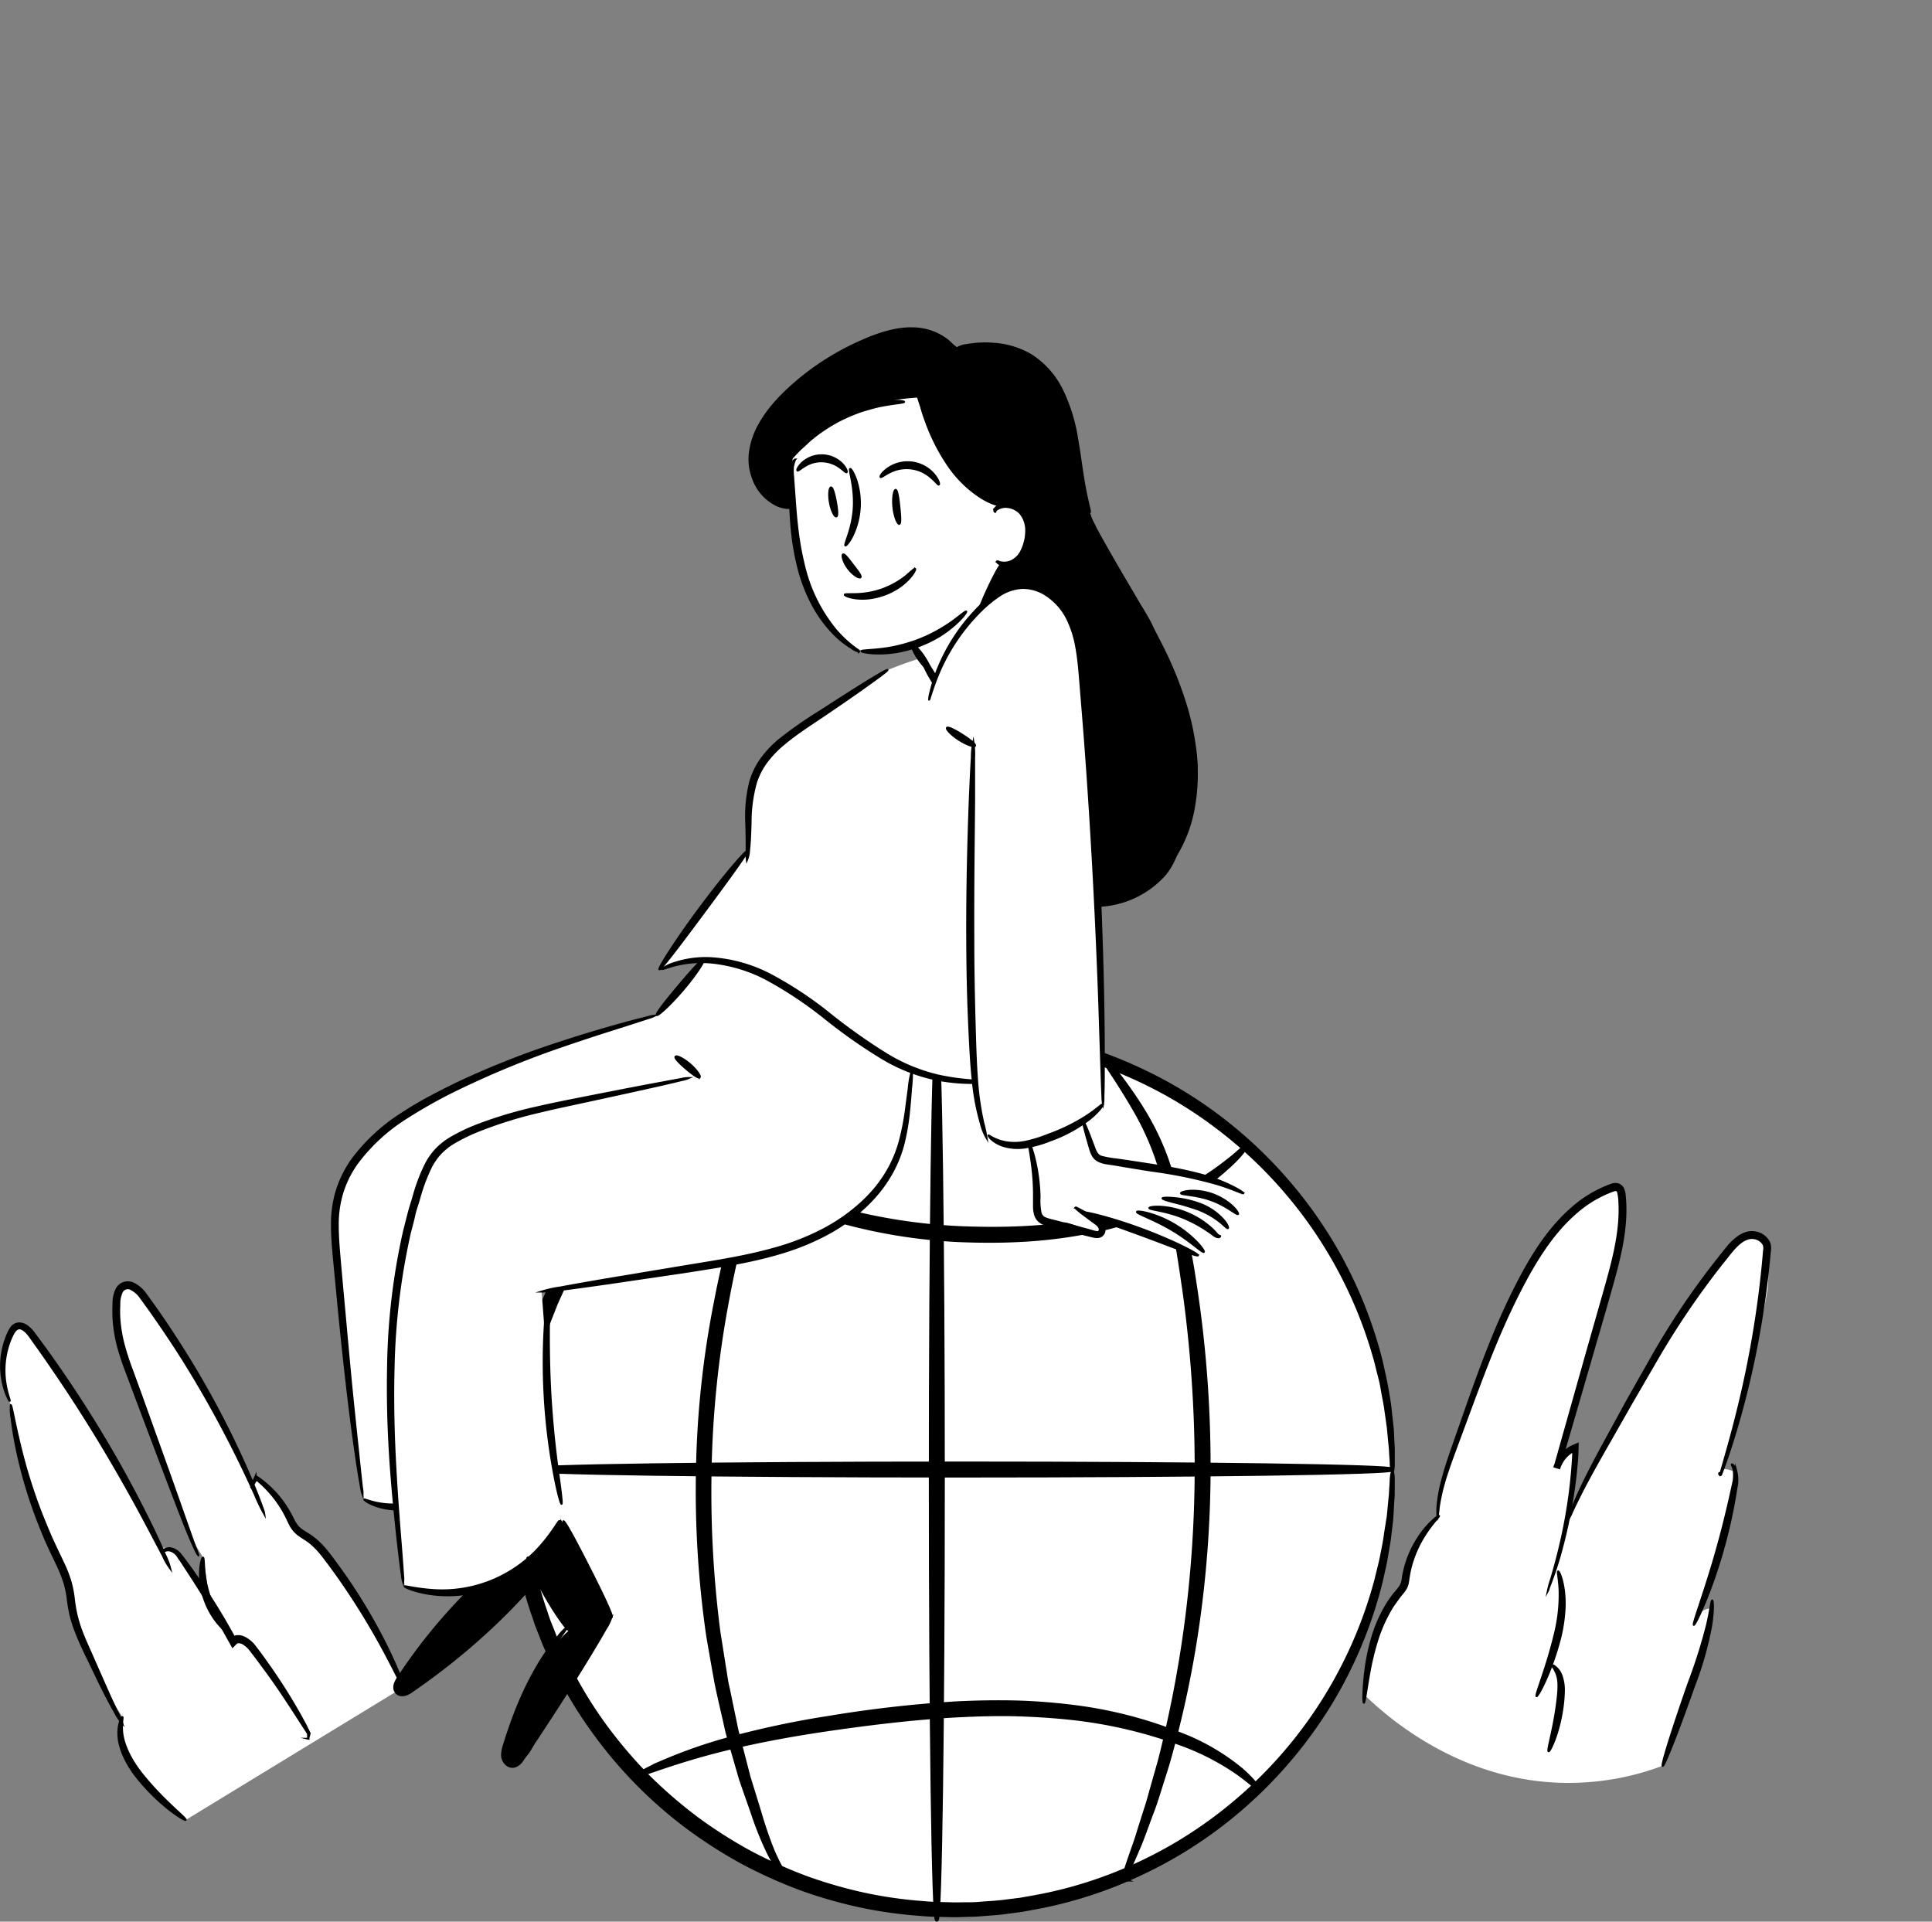 <svg xmlns="http://www.w3.org/2000/svg" viewBox="0 0 514.77 512">
	<rect x="0" y="0" width="514.77" height="512" fill="#808080" stroke="none"/>
	<defs>
		<style>
			.cls-1{fill:#fff}.cls-2,.cls-3{stroke:#000;stroke-miterlimit:10}.cls-2{stroke-width:.5px}
		</style>
	</defs>
	<g id="Layer_plants">
		<path class="cls-1" d="M49.49 484.91A61 61 0 0 1 37.88 474c-4.71-5.76-5.48-8.92-5.7-11a15.44 15.44 0 0 1 .43-5.53 122.43 122.43 0 0 1-9-16.64 71.16 71.16 0 0 1-4-10.63c-1.54-5.53-1.05-6.85-2.72-11.73-1.35-3.94-2.19-4.62-4.51-9.82a107.46 107.46 0 0 1-4.5-12.12 131.35 131.35 0 0 1-5-22.18 29.13 29.13 0 0 1-2.16-10.18c-.08-3.22-.15-6.72 2.19-9 .36-.37 1.8-1.79 3.41-1.54s2.6 2.18 3.6 4c1.73 3.15 4.42 5.69 6.2 8.82 2.13 3.75 1.32 1.72 6.67 10.17.94 1.5 4.18 6.64 8.47 14.09 3.24 5.61 7.28 12.88 11.74 21.61a7.57 7.57 0 0 1 4 1.31c.62.44 1 .9 2.47 3.15s3 4.68 4.49 7c.58.94.88 1.4 1.07 1.35.69-.18-.09-5.51-.89-10.15a65.36 65.36 0 0 1-4.14-7.43 95.22 95.22 0 0 1-4-10.71c-1-2.84-2.19-6.08-4.64-12.55-1.21-3.2-5-13.23-8.75-24a31.16 31.16 0 0 1-1.52-8.29c-.11-2.08-.46-8.36 1.81-9.27 1.85-.73 4.74 2.36 7 4.93A117 117 0 0 1 57 374.91c4.62 9.88 8.13 17.5 9.94 21.43l1.31-2.61a35.61 35.61 0 0 1 10.64 13.59 33.74 33.74 0 0 1 4.8 3.68 35.73 35.73 0 0 1 6.1 7.35c6.27 9.56 9.41 14.36 12.21 19.65 1.5 2.87 3.45 6.77 5.52 11.52ZM363.58 451.61a68.15 68.15 0 0 1 .9-7.19 61.48 61.48 0 0 1 2.67-10.29 53 53 0 0 1 7.38-13.62 27.62 27.62 0 0 1 1-4.19 29.41 29.41 0 0 1 7.52-12 52 52 0 0 1 1.54-9.57c.47-1.82 1.14-3.8 2.48-7.67.92-2.66 1.51-4.26 3.44-9.57 3.07-8.44 2.94-8.1 3.4-9.35 1.2-3.2 2.5-6.66 4.16-10.67 1.51-3.67 3.3-8 6-13.35a83.15 83.15 0 0 1 8.1-13.62 53.18 53.18 0 0 1 7.19-8c2.7-2.36 8.94-7.85 11.67-6.17 1.43.88 1.37 3.39 1.26 7.68a46.2 46.2 0 0 1-1.3 9.59c-1.1 5-2.13 8.5-3.6 13.62-1 3.56-2 7.13-3 10.68-1.83 6.29-4.62 16-9.09 31.67 2.87-3.68 4.06-4.21 4.6-4 .91.43.34 3.27-.88 10.39-.75 4.42-1.33 8-1.7 10.37 3.6-8 7-14.91 10-20.65 4.75-9.1 8.68-15.77 11.42-20.42 7.93-13.43 6.49-9.59 10.91-17.53 3.14-5.63 5.7-10.86 11.59-15.4 1.61-1.25 5.41-4.13 7.6-2.87.42.24 1.25.9 1.87 5.08a33.65 33.65 0 0 1 .28 8.7 120.84 120.84 0 0 1-3.88 16.73c-2.1 7.67-1.45 7-4 16.9a346.89 346.89 0 0 1-4.13 14.53c2.29 0 3.13.76 3.48 1.28.75 1.12.11 2.53-.76 5.86-.7 2.72.33-.56-1.2 5.63-1.3 5.23-2.13 8.6-3.63 13.39-1.15 3.7-2.57 7.84-4.32 12.3 1.28-.86 2.77-1.63 3.49-1.1 1 .74 0 3.69-1.76 9-1.18 3.55-2.13 7.18-3.48 10.67-1.8 4.64-4.35 11.6-7.76 22a71.17 71.17 0 0 1-24.44 4.58c-29.25.31-49.47-18.03-55.02-23.42Z"/>
		<path class="cls-2" d="M32.6 457.48c.28.08-.4 1.93.08 4.86s2.27 6.72 5.15 10.31c5.81 7.27 12 11.86 11.65 12.25-.13.17-1.82-.76-4.29-2.67a53.73 53.73 0 0 1-8.64-8.57c-3-3.74-4.86-7.94-5-11.19a10.22 10.22 0 0 1 .41-3.76c.28-.85.55-1.26.64-1.23Z"/>
		<path class="cls-2" d="M2.89 374.39c.27 0 1 5 3 12.87 1 3.94 2.39 8.6 4.24 13.65.93 2.52 2 5.14 3.14 7.82s2.51 5.38 3.84 8.25a33.79 33.79 0 0 1 1.69 4.42 28.81 28.81 0 0 1 .88 4.52 37.37 37.37 0 0 0 .69 4.19 33.78 33.78 0 0 0 1.14 3.89c.9 2.5 2 4.83 2.95 7s1.87 4.25 2.7 6.12c1.64 3.74 3 6.73 4 8.79a17.1 17.1 0 0 1 1.43 3.26 13.09 13.09 0 0 1-2-3c-1.17-2-2.71-4.92-4.49-8.61-.89-1.85-1.85-3.87-2.89-6s-2.15-4.5-3.13-7.07a34.84 34.84 0 0 1-1.27-4 41.87 41.87 0 0 1-.76-4.34 25.62 25.62 0 0 0-.85-4.27 32.43 32.43 0 0 0-1.61-4.21c-1.3-2.79-2.69-5.55-3.83-8.28s-2.18-5.39-3.08-8a121.6 121.6 0 0 1-3.95-13.88c-.89-4-1.38-7.3-1.65-9.58a13.33 13.33 0 0 1-.19-3.54ZM45.36 417.92a17.56 17.56 0 0 1-1.94-3.36c-1.16-2.21-2.84-5.4-4.92-9.33-4.19-7.85-10.22-18.58-17.54-30-3.66-5.72-7.3-11.07-10.69-15.87l-2.49-3.49c-.76-1-1.8-2-2.68-1.93s-1.45 1.06-1.95 2.15A19.21 19.21 0 0 0 2 359.27a21.9 21.9 0 0 0-.35 10.23c.48 2.41 1.08 3.67.94 3.73s-.23-.27-.54-.86a16.1 16.1 0 0 1-1-2.72A21.13 21.13 0 0 1 .86 359 19.85 19.85 0 0 1 2 355.57a9.48 9.48 0 0 1 .93-1.77 2.78 2.78 0 0 1 2.11-1.21 3.58 3.58 0 0 1 2.28.82A8.49 8.49 0 0 1 8.91 355l2.58 3.48c3.47 4.78 7.17 10.12 10.84 15.87a317.75 317.75 0 0 1 17.2 30.35c2 4 3.47 7.29 4.46 9.58a17.86 17.86 0 0 1 1.37 3.64Z"/>
		<path class="cls-2" d="M82.14 463.27s-.07-.13-.07-.37v-1l-.19-.28-.25-.38-.59-.91-1.44-2.23c-1.1-1.7-2.44-3.78-4-6.12s-3.39-5-5.41-7.7c-1-1.38-2.07-2.8-3.18-4.24a10.79 10.79 0 0 0-.82-1 7.1 7.1 0 0 0-.94-.8 2.7 2.7 0 0 0-2-.66 2.24 2.24 0 0 0-.25.17 2 2 0 0 0-.31.27l-.71.73c-1.27-2.26-2.5-4.47-3.7-6.6a292.05 292.05 0 0 0-3.12-5.3c-2-3.35-3.93-6.32-5.55-8.8-.81-1.23-1.54-2.39-2.19-3.3a3.73 3.73 0 0 0-2.13-1.63 2.21 2.21 0 0 0-1.64.28c-.34.21-.45.43-.51.39s0-.28.3-.64a2.39 2.39 0 0 1 1.93-.65 4.3 4.3 0 0 1 2.75 1.68c.78.95 1.54 2 2.43 3.22 1.75 2.41 3.76 5.33 5.87 8.67 1.06 1.66 2.14 3.43 3.24 5.28l1.63 2.85.82 1.46.23.42v.09s0 .07.06 0 .05-.07.37-.18a3.21 3.21 0 0 1 1.89.13 5.74 5.74 0 0 1 1.43.77 8.17 8.17 0 0 1 1.17 1 10.28 10.28 0 0 1 .94 1.14q1.67 2.19 3.15 4.31c2 2.81 3.75 5.48 5.25 7.89s2.75 4.57 3.73 6.36c.49.89.92 1.69 1.28 2.39l.9 1.83a9.27 9.27 0 0 1-.28 1.09c0 .26-.05.38-.09.37Z"/>
		<path class="cls-2" d="M54.09 415c.24 0 .21 1.31.37 3.31a29 29 0 0 0 1.63 7.59 29.27 29.27 0 0 0 3.67 6.84c1.18 1.63 2 2.58 1.87 2.76s-1.28-.5-2.75-2a18.93 18.93 0 0 1-2.29-2.93 21 21 0 0 1-3.13-8.57 18.61 18.61 0 0 1-.15-3.71c.13-2.09.58-3.29.78-3.29ZM70.43 403.44a46.49 46.49 0 0 1-2.54-5.29c-1.56-3.43-3.85-8.39-6.93-14.37s-6.94-13-11.64-20.57a279.89 279.89 0 0 0-7.69-11.65c-1.37-2-2.83-4-4.28-6a7 7 0 0 0-2.54-2.14 1.76 1.76 0 0 0-2.32.76 7.14 7.14 0 0 0-.68 3.32 35.29 35.29 0 0 0 0 3.71 37.44 37.44 0 0 0 1.19 7.16 70.35 70.35 0 0 0 2.19 6.72l2.35 6.44 8 22.29c2.25 6.36 4.07 11.51 5.32 15.06s2.08 5.48 2 5.53a5.3 5.3 0 0 1-.77-1.32c-.44-.9-1.05-2.23-1.79-4-1.46-3.5-3.4-8.6-5.81-14.9s-5.23-13.83-8.38-22.17l-2.4-6.42a71.4 71.4 0 0 1-2.28-6.85 39 39 0 0 1-1.2-7.46 38.17 38.17 0 0 1 0-3.86 8.49 8.49 0 0 1 .9-4.1A3.49 3.49 0 0 1 33 341.8a3.6 3.6 0 0 1 2.43.12 8.55 8.55 0 0 1 3.21 2.65c1.53 2.08 2.94 4.06 4.33 6.08 2.76 4 5.31 8 7.64 11.77 4.66 7.64 8.45 14.76 11.4 20.84s5.1 11.12 6.48 14.64c.71 1.75 1.21 3.13 1.54 4.07a5.71 5.71 0 0 1 .4 1.47Z"/>
		<path class="cls-2" d="M107.77 450.15c-.23.1-1.94-3.59-5-9.37a192.53 192.53 0 0 0-13.43-21.71c-1.47-2-2.88-4-4.39-5.75a18.52 18.52 0 0 0-2.4-2.32c-.83-.67-1.79-1.19-2.72-1.86a7.7 7.7 0 0 1-2.35-2.54c-.55-1-.91-1.88-1.34-2.71a30 30 0 0 0-5.66-7.72c-.45-.45-.89-.86-1.3-1.22l-.45-.4a3.61 3.61 0 0 0-.39-.33l-.92 1.49c-.27.4-.43.61-.48.58s0-.28.18-.73l.34-.84.65-1.45a15.17 15.17 0 0 1 1.56 1.07c.45.34.93.73 1.43 1.16a28 28 0 0 1 6.23 7.76c.49.87.89 1.8 1.39 2.61a6.18 6.18 0 0 0 2 2c.84.58 1.86 1.12 2.81 1.86a20.58 20.58 0 0 1 2.64 2.48c1.62 1.82 3 3.82 4.51 5.86a147.57 147.57 0 0 1 13.14 22.14c1.42 3 2.45 5.43 3.12 7.15a9.62 9.62 0 0 1 .83 2.79ZM383.42 403.88c.2.2-2.17 2.24-4.6 6.48a29.51 29.51 0 0 0-3.09 7.89c-.17.78-.32 1.59-.44 2.41a13.5 13.5 0 0 1-.23 1.37 5.1 5.1 0 0 1-.62 1.44c-.57.87-1.19 1.49-1.71 2.22s-1.07 1.46-1.59 2.22a39.38 39.38 0 0 0-4.29 9.49 70.38 70.38 0 0 0-2 8.38c-.85 4.86-1.2 7.92-1.45 7.9s-.26-3.1.31-8.07a56.29 56.29 0 0 1 1.7-8.64 37.6 37.6 0 0 1 4.36-9.94c.55-.81 1.07-1.61 1.68-2.34s1.23-1.45 1.64-2.08a4.87 4.87 0 0 0 .66-2.17c.14-.88.32-1.72.52-2.54a27.32 27.32 0 0 1 3.57-8.14 24.09 24.09 0 0 1 3.81-4.59c1.03-.96 1.7-1.37 1.77-1.29Z"/>
		<path class="cls-2" d="M412.4 423.93a24.5 24.5 0 0 1 .88-3.2c.61-2.08 1.5-5.13 2.42-9.08a138.45 138.45 0 0 0 2.6-14.43c.35-2.82.64-5.84.82-9l.06-1.41v-.07h-.06l-.12.06a1.67 1.67 0 0 0-.23.12l-.23.14-.11.08-.24.17a8 8 0 0 0-2.7 3.87l-1.26-.38 8.49-30.1 4.8-16.86c1.62-5.78 3.31-11.71 3.84-17.89a40.8 40.8 0 0 0 .1-5.74 12.31 12.31 0 0 0-.35-2.61c-.14-.33-.27-.44-.43-.49a1.85 1.85 0 0 0-.95.17 30.79 30.79 0 0 0-9.45 5.54c-5.57 4.71-9.56 10.72-12.88 16.59-6.59 11.87-10.88 23.41-14.5 33-1.79 4.84-3.41 9.21-4.83 13.06s-2.62 7.14-3.38 9.91a47.63 47.63 0 0 0-1.36 6.46 17.25 17.25 0 0 1-.32 2.29s-.05-.2-.05-.59v-1.73a38.92 38.92 0 0 1 1.08-6.59c.67-2.82 1.78-6.2 3.13-10.06s2.9-8.27 4.6-13.14c3.5-9.7 7.69-21.33 14.28-33.38 3.33-6 7.37-12.14 13.16-17.08a32.18 32.18 0 0 1 9.95-5.85 3.2 3.2 0 0 1 1.87-.21 2.31 2.31 0 0 1 1.55 1.45 5.59 5.59 0 0 1 .34 1.64l.12 1.48a41.18 41.18 0 0 1-.1 6c-.55 6.39-2.28 12.41-3.91 18.19s-3.29 11.41-4.86 16.85c-3.15 10.87-6.09 21-8.72 30l-1.26-.38a9.26 9.26 0 0 1 3.2-4.48l.27-.19a2.9 2.9 0 0 1 .41-.27 7 7 0 0 1 .84-.46c.28-.14.56-.25.83-.37l.43-.18.21-.09v.2c0 1.12-.08 2.23-.11 3.33-.23 3.21-.57 6.25-1 9.09a127.16 127.16 0 0 1-2.92 14.47c-1 3.95-2.05 7-2.78 9-.36 1-.67 1.79-.88 2.31a2.77 2.77 0 0 1-.29.84ZM409.4 451.94c-.44-.2 2.62-7.29 4.82-16.43a43.22 43.22 0 0 0 1.31-11.83c-.13-3.05-.63-4.92-.38-5s1.08 1.71 1.53 4.88a27.62 27.62 0 0 1 .17 5.58 42.14 42.14 0 0 1-1 6.73c-2.31 9.38-6.08 16.26-6.45 16.07ZM412.61 466.6c-.44-.17 1.19-5.25 2.09-11.7.45-3.23.78-6.15.28-8.11s-1.51-2.84-1.34-3 .42 0 .92.43a5.21 5.21 0 0 1 1.53 2.28 11.44 11.44 0 0 1 .61 3.94 36.44 36.44 0 0 1-.39 4.73c-.93 6.63-3.31 11.6-3.7 11.43Z"/>
		<path class="cls-2" d="M458.2 392.45s-.09.11.09.3a.25.25 0 0 0 .11.07s0-.06 0-.17.12-.42.18-.68c.3-1 .72-2.53 1.28-4.47 1.1-3.88 2.66-9.5 4.27-16.52s3.24-15.45 4.49-24.89q.47-3.54.86-7.26c.12-1.24.26-2.49.36-3.75.06-.64.11-1.27.17-1.91a2.74 2.74 0 0 0-.1-1.53 3.39 3.39 0 0 0-2.48-1.72 3.5 3.5 0 0 0-1.61.07 5.88 5.88 0 0 0-1.59.74c-2 1.34-3.57 3.68-5.31 5.79a218.43 218.43 0 0 0-17.39 25.57l-6.8 11.71-5.84 10.26c-3.6 6.26-6.4 11.37-8.19 15-.9 1.8-1.57 3.22-2 4.17a6.55 6.55 0 0 1-.76 1.44 5.38 5.38 0 0 1 .46-1.56c.37-1 .94-2.47 1.76-4.32 1.62-3.71 4.28-8.94 7.76-15.27 1.73-3.17 3.63-6.63 5.66-10.36l6.69-11.81a206.41 206.41 0 0 1 17.4-25.81c.86-1.09 1.7-2.16 2.59-3.23a14.51 14.51 0 0 1 3.12-2.92 7.67 7.67 0 0 1 2-.94 5.29 5.29 0 0 1 2.34-.1 5 5 0 0 1 3.66 2.68 4.36 4.36 0 0 1 .21 2.29l-.18 1.92c-.11 1.28-.25 2.53-.39 3.78q-.41 3.74-.92 7.29a242.71 242.71 0 0 1-4.85 24.95c-1.76 7-3.49 12.62-4.79 16.45-.63 1.92-1.19 3.39-1.56 4.38l-.26.66c-.05.07 0 .22-.23.29a.31.31 0 0 1-.28-.16.41.41 0 0 1-.07-.35c.08-.11.14-.09.14-.08ZM451.31 432.93c-.44-.18 3.21-9.48 6.46-21.33 1.64-5.91 2.88-11.33 3.75-15.27a11.35 11.35 0 0 0 .42-4.55c-.2-1-.62-1.54-.51-1.62s.68.3 1.12 1.45a10.13 10.13 0 0 1 .11 4.93 132.55 132.55 0 0 1-3.32 15.5 131 131 0 0 1-5.1 15c-1.56 3.75-2.73 5.96-2.93 5.89ZM443 470.51c-.21-.07.46-2.58 1.71-6.57s3.08-9.46 5.19-15.47a141.21 141.21 0 0 0 4.9-15.47c.94-4 1.14-6.6 1.4-6.59s.4 2.63-.27 6.82a90.26 90.26 0 0 1-4.47 15.77c-2.12 6-4.12 11.42-5.65 15.31s-2.58 6.28-2.81 6.2Z"/>
	</g>
	<g id="Layer_circle">
		<circle class="cls-1" cx="254.21" cy="392.11" r="116.77"/>
		<path class="cls-3" d="M371 391.72a8 8 0 0 1-.22-1.89c0-.62-.08-1.4-.14-2.32l-.08-1.5-.17-1.7c-.12-1.22-.24-2.57-.39-4.07l-.69-4.87c-.24-1.76-.68-3.63-1-5.64s-1-4.11-1.49-6.35A116.83 116.83 0 0 0 324 300a114.3 114.3 0 0 0-22.13-13.06 112.82 112.82 0 0 0-26.57-8.25l-3.57-.62-3.63-.45c-2.43-.36-4.9-.44-7.38-.65-1.24-.08-2.49-.07-3.74-.11s-2.52-.1-3.78 0c-2.53.08-5.07.1-7.63.35a114.71 114.71 0 0 0-15.43 2.22 122.45 122.45 0 0 0-15.39 4.43 115.84 115.84 0 0 0-29.12 15.75 126.71 126.71 0 0 0-13 11.22 124 124 0 0 0-11.3 13.17 112.47 112.47 0 0 0-9.33 15.15c-.66 1.34-1.41 2.64-2 4l-1.86 4.11c-.55 1.4-1.1 2.81-1.66 4.22s-1 2.85-1.5 4.28a112.29 112.29 0 0 0-4.37 17.8 115.08 115.08 0 0 0 0 37 112.17 112.17 0 0 0 4.39 17.86c.51 1.43.92 2.9 1.5 4.29s1.11 2.82 1.66 4.22L150 441c.59 1.38 1.34 2.68 2 4a112.47 112.47 0 0 0 9.36 15.11 124 124 0 0 0 11.35 13.29 125.38 125.38 0 0 0 13 11.21 123.76 123.76 0 0 0 14.16 9 125.27 125.27 0 0 0 15 6.74 122.45 122.45 0 0 0 15.39 4.43 114.71 114.71 0 0 0 15.43 2.22c2.56.25 5.1.27 7.63.34 1.26.07 2.52 0 3.78 0s2.5 0 3.74-.11c2.48-.22 4.95-.29 7.38-.65l3.63-.45 3.57-.63a112.81 112.81 0 0 0 26.57-8.24 114.3 114.3 0 0 0 22.01-13 116.83 116.83 0 0 0 42.74-63.42c.52-2.24 1.11-4.35 1.49-6.35s.8-3.88 1-5.65L370 404c.15-1.49.27-2.85.39-4.06l.17-1.71.08-1.49c.06-.93.11-1.7.14-2.33a8 8 0 0 1 .22-1.88 9.15 9.15 0 0 1 .12 1.89v3.84L371 400c-.07 1.22-.15 2.59-.24 4.1s-.35 3.14-.54 4.92-.58 3.68-.9 5.72-.88 4.17-1.36 6.45a117.08 117.08 0 0 1-12.79 31.39 118.63 118.63 0 0 1-29.78 33.56 115.92 115.92 0 0 1-22.49 13.51 114.37 114.37 0 0 1-27.12 8.61l-3.65.66-3.72.49c-2.48.38-5 .47-7.54.7-1.27.1-2.56.09-3.84.14s-2.57.11-3.86.05c-2.59-.06-5.2-.07-7.82-.32a117.36 117.36 0 0 1-15.83-2.19 125.42 125.42 0 0 1-15.81-4.49 128.59 128.59 0 0 1-15.38-6.86 125.41 125.41 0 0 1-14.57-9.22 117.29 117.29 0 0 1-25-25.11 114.87 114.87 0 0 1-9.65-15.52c-.68-1.38-1.46-2.71-2.06-4.13l-1.92-4.23-1.71-4.33c-.6-1.44-1-2.94-1.55-4.41a116 116 0 0 1-4.51-18.31 118.41 118.41 0 0 1 0-38.07 116.19 116.19 0 0 1 4.51-18.3c.52-1.47.95-3 1.55-4.41l1.71-4.33 1.92-4.23c.6-1.42 1.38-2.75 2.06-4.13a114.87 114.87 0 0 1 9.65-15.52 126.62 126.62 0 0 1 11.68-13.63A130 130 0 0 1 183.78 297a118.3 118.3 0 0 1 29.95-16 125.42 125.42 0 0 1 15.81-4.49 119 119 0 0 1 15.83-2.2c2.62-.25 5.23-.25 7.82-.31 1.29-.07 2.58 0 3.86.05s2.57 0 3.84.14c2.53.23 5.06.32 7.54.7l3.72.49 3.65.66a114.37 114.37 0 0 1 27.12 8.61 115.92 115.92 0 0 1 22.49 13.51 118.63 118.63 0 0 1 29.78 33.56A117 117 0 0 1 368 363.06c.48 2.29 1 4.42 1.36 6.46s.71 3.93.9 5.72.38 3.42.54 4.92.17 2.88.24 4.1l.09 1.73v3.84a9.15 9.15 0 0 1-.13 1.89Z"/>
		<path class="cls-3" d="M249.61 511.5c-.9 0-1.63-52.54-1.63-117.36s.73-117.35 1.63-117.35 1.63 52.54 1.63 117.35-.73 117.36-1.63 117.36Z"/>
		<path class="cls-3" d="M371 391.54c0 .9-51.69 1.63-115.46 1.63s-115.47-.73-115.47-1.63 51.69-1.63 115.47-1.63 115.46.73 115.46 1.63Z"/>
		<path class="cls-3" d="M209.75 500.8c-.13.13-2.49-2.17-5.05-7.4a84.5 84.5 0 0 1-3.94-9.73q-1-2.9-2.16-6.18l-1.17-3.37-1.05-3.62q-1.06-3.71-2.23-7.76c-.41-1.34-.68-2.75-1-4.17l-1-4.34c-.33-1.48-.68-3-1-4.5s-.58-3.1-.88-4.68c-.55-3.18-1.15-6.45-1.69-9.81a269.9 269.9 0 0 1-2.63-44.17 253 253 0 0 1 4.74-44 243.53 243.53 0 0 1 9.31-34.86c.85-2.43 1.65-4.74 2.45-6.92s1.72-4.15 2.5-6 1.53-3.63 2.2-5.24 1.45-3 2.07-4.31c2.55-5.15 4.05-7.95 4.25-7.85s-.91 3.08-3.09 8.36c-.53 1.33-1.18 2.77-1.79 4.4s-1.25 3.4-1.94 5.31-1.46 3.93-2.25 6.08-1.44 4.51-2.22 6.93a272.87 272.87 0 0 0-8.64 34.7 268 268 0 0 0-4.43 43.52 289.56 289.56 0 0 0 2.34 43.68q.8 5 1.54 9.71c.28 1.57.45 3.14.8 4.65s.63 3 .94 4.47.6 2.9.9 4.32.54 2.81.92 4.15l2 7.74.93 3.62 1.05 3.38 1.91 6.2c1.13 3.9 2.31 7.18 3.36 9.81 2.2 5.21 4.2 7.72 3.95 7.88ZM299.34 500.8c-.21-.08.76-3.15 2.68-8.6.5-1.35 1-2.89 1.5-4.57l1.73-5.45c.66-1.94 1.22-4.06 1.85-6.3s1.32-4.6 2-7.09a313.93 313.93 0 0 0 6.9-35.54 317.85 317.85 0 0 0 2.81-44.2 344.11 344.11 0 0 0-3.13-44.21c-1.93-13.48-3.88-25.7-7.12-35.38a73.09 73.09 0 0 0-5.55-12.6c-2-3.56-3.88-6.53-5.45-9-3.17-4.83-5-7.51-4.75-7.65s2.28 2.29 5.79 6.93c1.74 2.32 3.82 5.22 6 8.77a69.89 69.89 0 0 1 6.16 12.75 121.63 121.63 0 0 1 4.52 16.49c.65 3 1.16 6.11 1.78 9.31s1.11 6.52 1.62 9.92a318 318 0 0 1 3.37 44.62 295 295 0 0 1-3.1 44.64 277.59 277.59 0 0 1-7.66 35.73c-.73 2.49-1.51 4.84-2.21 7.08s-1.35 4.34-2.1 6.27-1.38 3.74-2 5.4-1.18 3.17-1.78 4.5c-2.29 5.38-3.66 8.27-3.86 8.18Z"/>
		<path class="cls-3" d="M332.19 305.26c.08.08-.25.56-.95 1.43a31 31 0 0 1-3.31 3.55 59.92 59.92 0 0 1-14.7 10.21 91.12 91.12 0 0 1-25.23 8.13 127.49 127.49 0 0 1-15.58 1.8c-5.43.31-11.05.3-16.81.07a142.76 142.76 0 0 1-32-5.15 108.64 108.64 0 0 1-24.47-10.2 86.37 86.37 0 0 1-14.47-10.46c-3.06-2.9-4.58-4.66-4.44-4.81s2 1.27 5.25 3.84a112.48 112.48 0 0 0 14.77 9.41 116.19 116.19 0 0 0 24.16 9.32 150.61 150.61 0 0 0 31.39 4.79c5.64.23 11.17.26 16.48 0a132.79 132.79 0 0 0 15.24-1.57 95.21 95.21 0 0 0 24.77-7.25 70.28 70.28 0 0 0 14.87-9.08c1.66-1.25 2.82-2.36 3.67-3.06s1.27-1.04 1.36-.97ZM335.23 476.53c-.19.18-1.86-1.57-5.35-4.07a66 66 0 0 0-16.16-8.19A122.06 122.06 0 0 0 287.5 458c-5.05-.62-10.39-1-15.93-1.19s-11.3 0-17.19.3c-11.77.68-23 2.09-33.12 3.55s-19.21 3.17-26.73 5c-15.07 3.6-23.88 7.56-24.09 7.06-.08-.18 2-1.42 6-3.18a135.69 135.69 0 0 1 17.56-6.16 244.84 244.84 0 0 1 26.86-5.71 331.67 331.67 0 0 1 33.39-3.83c6-.32 11.82-.4 17.46-.24a160.69 160.69 0 0 1 16.19 1.4 113.81 113.81 0 0 1 26.66 7.11 57.83 57.83 0 0 1 16.1 9.34c3.34 2.9 4.72 4.97 4.57 5.08Z"/>
	</g>
	<g id="Layer_CHARACTER1">
		<path d="M123.14 398.08q3.39 10.46 6.76 20.93c-4 4.42-7.5 8.35-10.41 11.66a103 103 0 0 0-8.43 10.49c-2.41 3.5-5.8 8.41-4.86 9.36.4.4 2 .5 10.37-5.72a187.58 187.58 0 0 0 27.36-25.1 122.81 122.81 0 0 1-7.36-12.38 126.21 126.21 0 0 1-5.72-12.67Z" id="foot_right" data-name="foot right"/>
		<g id="leg_right" data-name="leg right">
			<path class="cls-1" d="M187.49 255.58q-6.45 7.5-12.89 15c-8.76 2.39-16 4.67-21.23 6.42a287.1 287.1 0 0 0-33.75 13.51 80.1 80.1 0 0 0-17.66 11c-4.81 4-7.14 7-8.78 9.95A32.84 32.84 0 0 0 89.51 322a37.44 37.44 0 0 0 .19 12.81c1.45 9.24 1.66 18.63 2.65 27.94 1.53 14.37 1.76 17.55 2.88 25.31.69 4.8 1.35 8.76 1.82 11.46a30 30 0 0 0 8.48 2c6.14.54 10.8-1 16-2.81a66.59 66.59 0 0 0 14.58-7.1q-1-9.18-1.62-19c-.72-11.31-1-22.1-.91-32.3a33.14 33.14 0 0 1 5.19-4.43c4.88-3.36 9.29-4.47 12.74-5.46a155.8 155.8 0 0 0 18.13-6.67A147.36 147.36 0 0 0 189 314c7.38-4.32 11.08-6.48 15.14-10.27a59.89 59.89 0 0 0 10.94-14c6.75-11.22 11.91-19.79 9.36-26.06-3.19-8-18.53-11.67-36.95-8.09Z"/>
			<path class="cls-2" d="M175 270.44c-.33-.32 2.36-3.73 5.8-7.82s6.36-7.31 6.72-7-2 4-5.48 8.09-6.76 7.03-7.04 6.73ZM96.6 398.08a8.65 8.65 0 0 1-.42-1.79c-.22-1.18-.51-2.93-.87-5.19-.7-4.51-1.61-11.06-2.57-19.17s-2-17.78-3-28.52q-.39-4-.79-8.25c-.26-2.82-.52-5.72-.51-8.7a30.19 30.19 0 0 1 1.23-9.07 29.73 29.73 0 0 1 4.18-8.47 49.84 49.84 0 0 1 13.54-12.42c2.48-1.62 5-3.08 7.51-4.41s5-2.59 7.43-3.75a228.85 228.85 0 0 1 26.74-10.52c7.77-2.56 14.13-4.35 18.54-5.55 2.2-.6 3.92-1 5.09-1.32a8.23 8.23 0 0 1 1.81-.35 8.36 8.36 0 0 1-1.72.66l-5 1.62c-4.35 1.39-10.66 3.34-18.35 6A246.38 246.38 0 0 0 123 289.7a131.74 131.74 0 0 0-14.71 8.14 48.59 48.59 0 0 0-13.08 12 27.66 27.66 0 0 0-4 8 29 29 0 0 0-1.2 8.6c0 2.89.23 5.75.47 8.56s.5 5.56.73 8.25c1 10.75 1.84 20.42 2.66 28.54s1.54 14.68 2 19.21l.57 5.23a7 7 0 0 1 .16 1.85ZM135.8 391.58c.11.16-1.61 1.74-4.85 3.67a50.64 50.64 0 0 1-13.58 5.55c-5.59 1.35-10.88 1.8-14.67 1.1s-5.75-2.25-5.63-2.39 2.16.92 5.78 1.25 8.69-.22 14.12-1.54a66.61 66.61 0 0 0 13.43-5c3.3-1.62 5.25-2.85 5.4-2.64ZM208.37 298.2s-.25.43-.84 1.13-1.47 1.75-2.73 3a78.54 78.54 0 0 1-11.38 9.52 120.74 120.74 0 0 1-19.18 10.79c-3.78 1.72-7.8 3.39-12 5s-8.67 3-13.13 4.58a45.53 45.53 0 0 0-12.2 6 5.54 5.54 0 0 0-2 2.07 8 8 0 0 0-.32 2.93v6.32c0 8.24.26 15.66.55 21.88s.62 11.26.85 14.75a36.75 36.75 0 0 1 .21 5.42 4.51 4.51 0 0 1-.31-1.38c-.14-.91-.33-2.25-.54-4-.41-3.46-.93-8.5-1.36-14.73s-.79-13.67-.9-21.94v-6.35a9.24 9.24 0 0 1 .43-3.53 6.93 6.93 0 0 1 2.5-2.73 46.35 46.35 0 0 1 12.61-6.28c4.53-1.57 8.93-3 13.13-4.54s8.19-3.17 12-4.83a130.12 130.12 0 0 0 19.15-10.38 92.25 92.25 0 0 0 11.59-9c1.32-1.14 2.25-2.12 2.93-2.74s.9-1 .94-.96Z"/>
			<path class="cls-2" d="M143.89 419.74a20.3 20.3 0 0 1-2.74 3.45c-1.87 2.13-4.66 5.13-8.3 8.66a176.46 176.46 0 0 1-13.42 11.7c-2.64 2.07-5.46 4.18-8.45 6.27l-1.13.78a7 7 0 0 1-1.33.78 3.25 3.25 0 0 1-1.82.28 2.06 2.06 0 0 1-1.6-1.51 3 3 0 0 1 .23-1.88 7.2 7.2 0 0 1 .77-1.38l1.61-2.4a144.93 144.93 0 0 1 13.65-17c2.28-2.45 4.58-4.7 6.71-6.73a4.31 4.31 0 0 0 1.11-1.52 2.82 2.82 0 0 0 0-1.7c-.37-1.24-.83-2.55-1.21-3.73-1.58-4.8-2.83-8.69-3.66-11.4a22.13 22.13 0 0 1-1.13-4.25 22.17 22.17 0 0 1 1.73 4.05c1 2.63 2.43 6.47 4.15 11.22.43 1.21.89 2.39 1.33 3.78a4 4 0 0 1 0 2.45 5.77 5.77 0 0 1-1.37 2.05c-2.13 2.11-4.34 4.33-6.57 6.8a155.62 155.62 0 0 0-13.42 16.93l-1.59 2.38a5.71 5.71 0 0 0-.63 1.09 1.54 1.54 0 0 0-.15.87.42.42 0 0 0 .33.32 1.79 1.79 0 0 0 .88-.17 17.44 17.44 0 0 0 2.18-1.4c3-2.05 5.8-4.11 8.44-6.14 5.27-4.05 9.83-8 13.55-11.35s6.62-6.27 8.63-8.26a25.91 25.91 0 0 1 3.22-3.04Z"/>
			<path class="cls-2" d="M143.54 423c-.41.18-3.47-5.81-6.84-13.38s-5.76-13.86-5.35-14 3.48 5.8 6.84 13.38 5.81 13.83 5.35 14Z"/>
		</g>
		<path d="M140.57 415q5.52 9.69 11.05 19.38a45.62 45.62 0 0 0-6.07 6.69c-3.14 4.25-2.9 5.46-8.43 17.7-2.54 5.62-4 8.54-2.75 10 .82.93 2.5.88 3.6.57 3.33-.92 4.43-5 6.35-9.31.71-1.59-.1.44 9.88-15.15 2.29-3.58 5.25-8.25 8.69-13.78q-2.22-4.42-4.48-8.88-5-9.76-9.95-19.27Z" id="foot_left" data-name="foot left"/>
		<g id="leg_left" data-name="leg left">
			<path class="cls-1" d="M242.08 284.55a58.55 58.55 0 0 1-.24 10.68 43 43 0 0 1-3.66 14.71A38.86 38.86 0 0 1 230 321c-2.74 2.62-9.89 8.8-29.15 13.85-8 2.09-12.23 2.47-26.18 4.49-13 1.89-23.54 3.62-30.37 4.78.35 4.2.86 10.79 1.33 18.94.5 8.78.5 11.62.9 16.67a185.7 185.7 0 0 0 3.47 23.74 35.21 35.21 0 0 1-2.9 5.33 35.74 35.74 0 0 1-8.38 8.94 34.2 34.2 0 0 1-12.43 5.74 34.68 34.68 0 0 1-18.46-.83c-1.22-9.38-2-17.26-2.42-23a304.85 304.85 0 0 1-1.19-37.13c.26-7.68.78-12.7 1-14.33a194.6 194.6 0 0 1 3.64-21.32c1.78-8.5 2.75-11.54 4.73-14.93a31 31 0 0 1 5.42-7c4.93-4.61 10.23-5.76 18.18-7.65 22.41-5.32 19.78-5.57 31.28-7.61 7.47-1.33 13.71-2.13 18-2.62l-7.14-6.85c3.78-18.47 20.12-30.27 35.3-28.42 18.1 2.21 26.61 22.91 27.45 32.76Z"/>
			<path class="cls-2" d="M144.31 344.12a30.68 30.68 0 0 1 5-1.1c3.22-.61 7.89-1.43 13.65-2.41l20.28-3.37c7.63-1.26 16-2.48 24.52-5a65.11 65.11 0 0 0 11.91-4.85 48.37 48.37 0 0 0 9.74-6.84 41 41 0 0 0 3.83-4 36.4 36.4 0 0 0 3-4.27 32.85 32.85 0 0 0 3.6-8.65 66.26 66.26 0 0 0 1.49-7.68c.3-2.3.57-4.28.78-5.9a25.7 25.7 0 0 1 .9-5 37.46 37.46 0 0 1-.27 5.08c-.12 1.63-.26 3.63-.51 5.95a59.82 59.82 0 0 1-1.28 7.86 32.77 32.77 0 0 1-3.54 9 36 36 0 0 1-3.06 4.49 41.63 41.63 0 0 1-3.92 4.21 48.58 48.58 0 0 1-10 7.15 65.6 65.6 0 0 1-12.19 5c-8.64 2.61-17.13 3.78-24.77 5l-20.33 3c-5.79.83-10.48 1.48-13.73 1.89a29.77 29.77 0 0 1-5.1.44ZM186.42 287.05c-.33.31-1.87-.8-3.62-2.29s-3.08-2.85-2.82-3.22 2.06.42 3.88 2 2.89 3.2 2.56 3.51Z"/>
			<path class="cls-2" d="M107.43 421.58a7.87 7.87 0 0 1-.35-1.88c-.18-1.23-.42-3.06-.7-5.41-.55-4.71-1.31-11.52-2-20s-1.22-18.56-1-29.79a175 175 0 0 1 4.22-36.28c.4-1.58.79-3.14 1.19-4.7s.9-3.07 1.35-4.59a47.17 47.17 0 0 1 3.33-8.82 17.6 17.6 0 0 1 2.72-3.86 18 18 0 0 1 3.6-2.9 49.24 49.24 0 0 1 7.89-3.76 112.38 112.38 0 0 1 15.32-4.53c4.87-1.12 9.43-2 13.58-2.82 8.31-1.64 15-2.94 19.7-3.8 2.33-.44 4.14-.76 5.37-1a7.87 7.87 0 0 1 1.89-.22 8.28 8.28 0 0 1-1.82.54c-1.21.31-3 .73-5.31 1.26-4.62 1.05-11.32 2.52-19.6 4.31-4.13.9-8.68 1.84-13.5 3a111.58 111.58 0 0 0-15.08 4.67 48 48 0 0 0-7.61 3.67 17.18 17.18 0 0 0-3.28 2.67 16.78 16.78 0 0 0-2.47 3.53 47.94 47.94 0 0 0-3.19 8.55c-.43 1.5-1 3-1.32 4.53s-.78 3.09-1.17 4.65a180.19 180.19 0 0 0-4.31 35.95c-.29 11.16.15 21.22.66 29.67s1.11 15.27 1.47 20c.18 2.36.32 4.19.39 5.44a7.73 7.73 0 0 1 .03 1.92Z"/>
			<path class="cls-2" d="M149.61 400.69c-.21 0-1.08-3-2-8a162.28 162.28 0 0 1-2.45-39.76c.34-5.09.83-8.22 1-8.2s.16 3.17.11 8.25 0 12.08.48 19.8 1.29 14.69 2 19.72 1.09 8.14.86 8.19ZM149.06 405.26c.16.06-.69 2.75-3.34 6.41a32.79 32.79 0 0 1-31 13.07c-4.47-.65-7-1.92-6.92-2.08s2.7.59 7 .93a34.92 34.92 0 0 0 30-12.64c2.8-3.34 4.01-5.82 4.26-5.69Z"/>
			<path class="cls-2" d="M151.61 434.33c-.37.24-3.37-3.79-6.43-9.16s-5-10-4.61-10.2 3 4.07 6 9.39 5.43 9.73 5.04 9.97Z"/>
			<path class="cls-2" d="M162.86 431.06a14.07 14.07 0 0 1-1.58 3.14c-1.11 2-2.77 4.77-4.87 8.21-4.2 6.87-10.18 16.25-17.08 26.45a4.13 4.13 0 0 1-2.12 1.81 2.4 2.4 0 0 1-1.67-.13 2.84 2.84 0 0 1-1.16-1 3.26 3.26 0 0 1-.57-1.34 4.65 4.65 0 0 1 0-1.34 12.56 12.56 0 0 1 .56-2.27c.86-2.78 1.77-5.44 2.74-7.94a85.8 85.8 0 0 1 6.12-12.85 57.81 57.81 0 0 1 5.52-7.85 12 12 0 0 1 2.46-2.51c.23.19-3.14 3.91-7 10.93a97 97 0 0 0-5.73 12.81c-.91 2.48-1.78 5.12-2.61 7.88a10.78 10.78 0 0 0-.49 2 2.79 2.79 0 0 0 0 .87 1.66 1.66 0 0 0 .29.7 1 1 0 0 0 1.06.5 2.81 2.81 0 0 0 1.23-1.17c6.87-10.16 13-19.45 17.45-26.15 2.22-3.36 4-6.07 5.3-7.93a15.58 15.58 0 0 1 2.15-2.82ZM163 430.9c-.39.21-3.8-5.25-7.37-12.33s-5.92-13.07-5.52-13.26 3.42 5.48 7 12.53 6.33 12.84 5.89 13.06Z"/>
		</g>
		<g id="torso">
			<path class="cls-1" d="M236.46 178.55A196.15 196.15 0 0 1 219.18 190a74.1 74.1 0 0 0-12 8.64c-2.9 2.58-4.56 4.49-5.76 7-.62 1.31-1.27 3.11-1.83 8.4a96.07 96.07 0 0 0-.47 12.63 584.1 584.1 0 0 0-8.71 11.26 604.204 604.204 0 0 0-14.73 20.29 32.1 32.1 0 0 1 11.59-2.42c1.29 0 6.53-.05 14.22 3 2.3.91 5.87 2.5 18.25 11.39 10.27 7.39 10 7.88 14.77 10.57 9.28 5.28 15.56 6.42 17.74 6.76a43.53 43.53 0 0 0 10.36.34c.56-2.78 2.43-12.14 3-15 1.37-6.8 2.84-14.18 4.08-20.37 3.35-16.76 3.81-19.21 4.41-22.88 1.08-6.53 1.81-11 2.33-17.19a120.71 120.71 0 0 0 .45-17.59c-.53-10.05-.8-15.08-3.06-17.92-5.32-6.66-20.59-5.28-37.36 1.64Z"/>
			<path class="cls-2" d="M199 229.22a11.58 11.58 0 0 1-.07-2.7c0-1.72 0-4.2-.11-7.3a37.56 37.56 0 0 1 1.09-11 20.13 20.13 0 0 1 2.91-6 28.67 28.67 0 0 1 4.85-5.14 114.27 114.27 0 0 1 11-7.67c3.42-2.22 6.52-4.21 9.14-5.86 5.23-3.29 8.53-5.24 8.66-5.05s-3 2.47-8 6c-2.54 1.77-5.57 3.86-8.95 6.15s-7.21 4.69-10.75 7.66a27.82 27.82 0 0 0-4.6 4.83 18.7 18.7 0 0 0-2.77 5.47 39.73 39.73 0 0 0-1.4 10.62c-.09 3.08-.19 5.6-.41 7.33a7.39 7.39 0 0 1-.59 2.66Z"/>
			<path class="cls-2" d="M175.69 258.26c-.36-.25 4.33-7.71 10.81-16.42s12.26-15.37 12.6-15.09-4.84 7.37-11.29 16.06-11.74 15.71-12.12 15.45ZM264 288.19a13.13 13.13 0 0 1-3.79.35 49.9 49.9 0 0 1-10.38-.85 46 46 0 0 1-14.44-5.52 140.78 140.78 0 0 1-15.46-10.8A104.91 104.91 0 0 0 204.42 261a40 40 0 0 0-14.3-4.47 28.77 28.77 0 0 0-10.09.64c-2.34.6-3.57 1.17-3.63 1a10.5 10.5 0 0 1 3.45-1.65 26.59 26.59 0 0 1 10.37-1.18 39.42 39.42 0 0 1 14.88 4.28A99.57 99.57 0 0 1 220.87 270a153.88 153.88 0 0 0 15.22 10.8 47 47 0 0 0 13.91 5.76 62.78 62.78 0 0 0 10.15 1.35 23.32 23.32 0 0 1 3.85.28Z"/>
			<path class="cls-2" d="M262.62 287.85a20.64 20.64 0 0 1 .5-4.09c.42-2.6 1.09-6.37 1.94-11 1.69-9.3 4.22-22.11 7-36.24 1.36-7.07 2.48-13.82 3.23-20a152.44 152.44 0 0 0 1.18-16.46c.06-4.7-.19-8.5-.35-11.13a20.7 20.7 0 0 1-.22-4.1 18.79 18.79 0 0 1 .85 4 95.07 95.07 0 0 1 .87 11.2 132.7 132.7 0 0 1-.84 16.63c-.67 6.24-1.76 13-3.12 20.13-2.75 14.17-5.46 26.92-7.44 36.16-1 4.62-1.83 8.35-2.45 10.92a18.72 18.72 0 0 1-1.15 3.98Z"/>
		</g>
		<path d="M210.79 135.36a13 13 0 0 1-6.86-3.39 12.71 12.71 0 0 1-3.29-6.49c-.23-1.1-.84-4.7 1.39-10.09 2.5-6 6.55-9.48 11.5-13.67 6.83-5.77 12.63-8.41 18.12-10.9a26.35 26.35 0 0 1 7.74-2.4 19.91 19.91 0 0 1 9.24.6 18.75 18.75 0 0 1 6.5 3.64 27.19 27.19 0 0 1 8.68-.58A20.73 20.73 0 0 1 282.08 104a34.24 34.24 0 0 1 3.1 8.07c1.08 3.76 1.2 5.58 2.07 10.49a119.9 119.9 0 0 0 2.61 12.31 71.11 71.11 0 0 0 5.79 13.5c5.09 9.59 6.6 9.3 10.82 17 1 1.85.66 1.38 9.22 24.6 1.93 5.25 3.34 9 3.34 14.45 0 1.18-.07 4-1.6 10.11-2.48 9.94-3.72 14.91-6.85 18.66a25.15 25.15 0 0 1-23 8.09c-10.14-1.9-15.54-10.43-19.51-16.7-12.07-19.16-10.43-40.52-8.87-50.58-31.79-29.37-44-37.75-48.41-38.64Z" id="hair"/>
		<g id="head">
			<path class="cls-1" d="M244.36 105.94a56.92 56.92 0 0 0-13.64 2.48 41.88 41.88 0 0 0-7.67 3 39.33 39.33 0 0 0-11.76 9.61 89.16 89.16 0 0 0-.38 8.13 90.54 90.54 0 0 0 .79 12.12c.69 5.2 1.27 9.6 3.42 15a34.39 34.39 0 0 0 4 7.85 31.12 31.12 0 0 0 10.4 9.23l12.38-1.23c3.18 2.31 3.34 2.44 3.34 2.44 1.12.93 2.83 2.87 3.65 7.08a5.22 5.22 0 0 0 2.51.92c2.71.2 5.53-2 7.08-5.48a70 70 0 0 1 8.08-26.55 8 8 0 0 0 5.14-2 8.59 8.59 0 0 0 2.43-6.15c.1-1.64.23-3.94-1.36-5.69-2.39-2.61-6.54-1.66-6.76-1.61a51.14 51.14 0 0 1-8.53-6.53s-1.93-1.83-3.57-3.74c-5.54-6.46-8.62-15.82-9.55-18.88Z"/>
			<path class="cls-2" d="M228.9 173.62a5.36 5.36 0 0 1-2.07-1 23.8 23.8 0 0 1-4.83-3.89 33.94 33.94 0 0 1-5.43-7.44 43.78 43.78 0 0 1-4-10.52 69.82 69.82 0 0 1-1.75-11.07c-.28-3.43-.36-6.51-.39-9.1v-3.49a12 12 0 0 1 .22-2.69c.36-1.52 1.18-2 1.22-2a9.07 9.07 0 0 0-.59 2.07 14.16 14.16 0 0 0 .06 2.55c.07 1 .15 2.19.25 3.48.39 5.13.71 12.27 2.57 19.82a42 42 0 0 0 8.68 17.66 32.4 32.4 0 0 0 4.35 4.15c1.12.85 1.81 1.36 1.71 1.47ZM257.45 162.94c.14.13-.86 1.58-3 3.48a30.13 30.13 0 0 1-4 3 34.22 34.22 0 0 1-5.49 2.69 35.12 35.12 0 0 1-5.9 1.61 29.23 29.23 0 0 1-5 .41c-2.84 0-4.55-.45-4.53-.65s1.75-.23 4.47-.5a40.91 40.91 0 0 0 4.74-.74 45.1 45.1 0 0 0 5.62-1.65 41.18 41.18 0 0 0 9.35-5c2.29-1.67 3.55-2.83 3.74-2.65ZM265.62 149.58c.07-.1.43.11 1.09.24a4.55 4.55 0 0 0 2.73-.32 5.76 5.76 0 0 0 2.78-2.89 12 12 0 0 0 1.19-5.05 7.18 7.18 0 0 0-1.49-4.69 5.42 5.42 0 0 0-3.53-1.78 4.12 4.12 0 0 0-2.65.6.93.93 0 0 0-.49.47c-.05.16 0 .23-.05.23s-.22 0-.27-.29a1.13 1.13 0 0 1 .4-.9 4.35 4.35 0 0 1 3.09-1.27 6.34 6.34 0 0 1 4.6 1.93 8.21 8.21 0 0 1 2 5.71 12.34 12.34 0 0 1-1.49 5.74 6.66 6.66 0 0 1-3.72 3.28 4.61 4.61 0 0 1-3.33-.17c-.7-.36-.93-.77-.86-.84Z"/>
			<path class="cls-2" d="M225.58 125.83c-.2.13-.77-.53-1.84-1.28a8.21 8.21 0 0 0-9.33-.33c-1.12.67-1.73 1.29-1.93 1.15s.13-1 1.23-2.06a7.73 7.73 0 0 1 10.79.37c1.03 1.12 1.26 2.05 1.08 2.15ZM250.16 129.11c-.22.12-.79-.75-2-1.78a9.75 9.75 0 0 0-11.16-1.45c-1.41.7-2.18 1.39-2.37 1.22s.33-1.14 1.77-2.2a9.28 9.28 0 0 1 12.6 1.63c1.13 1.4 1.35 2.47 1.16 2.58ZM225.25 145.33c-.43-.23 1.91-4.41 2.22-10.1s-1.41-10.12-.95-10.3c.18-.08.9.92 1.57 2.78a20.06 20.06 0 0 1-.94 15.06c-.89 1.76-1.73 2.67-1.9 2.56ZM229.28 153.8c-.27.35-1.93-.51-3.29-2.3s-1.76-3.61-1.35-3.78 1.41 1.19 2.64 2.79 2.29 2.93 2 3.29ZM222.84 137.61c-.43.14-1.32-1.48-1.72-3.68s-.16-4 .29-4.06.92 1.67 1.31 3.76.55 3.85.12 3.98ZM239.61 139.58c-.43.11-1.31-1.84-1.58-4.42s.17-4.67.61-4.65.74 2 1 4.48.41 4.48-.03 4.59ZM243.83 151.58c.16.11-.35 1.24-1.69 2.69a15.59 15.59 0 0 1-2.65 2.24 17.79 17.79 0 0 1-3.8 1.93 18.72 18.72 0 0 1-4.15 1 15.75 15.75 0 0 1-3.46 0c-2-.26-3.08-.8-3-1s1.23-.11 3.08-.16a24 24 0 0 0 3.21-.31 24.67 24.67 0 0 0 3.8-1 23.41 23.41 0 0 0 3.55-1.67 22.51 22.51 0 0 0 2.66-1.82c1.42-1.2 2.25-2.05 2.45-1.9ZM240.9 107.08c0 .26-2.08.34-5.32.93-.82.15-1.7.32-2.64.57s-1.92.54-3 .85a44.73 44.73 0 0 0-6.5 2.74 45.68 45.68 0 0 0-5.94 3.79c-.84.68-1.67 1.31-2.38 2s-1.38 1.26-2 1.84c-2.33 2.34-3.57 4-3.79 3.86s.76-2 2.94-4.64a26.29 26.29 0 0 1 1.89-2 31.94 31.94 0 0 1 2.37-2.15 35.56 35.56 0 0 1 12.93-6.8c1.09-.28 2.12-.57 3.12-.73a25.72 25.72 0 0 1 2.76-.39c3.47-.39 5.57-.06 5.56.13ZM265.87 134.45c-.06.19-2-.29-4.67-2a30.84 30.84 0 0 1-8.69-8.62 52 52 0 0 1-5.57-10.83c-1.1-2.9-1.6-4.76-1.4-4.84s1.09 1.62 2.45 4.38a84.77 84.77 0 0 0 5.86 10.36 38.33 38.33 0 0 0 8 8.6c2.41 1.88 4.15 2.72 4.02 2.95Z"/>
			<path class="cls-2" d="M254.79 93.47c-.12.09-.83-1-2.66-2.26a15.48 15.48 0 0 0-8.86-2.54c-4 0-8.58 1.46-13.39 3.74a74.22 74.22 0 0 0-14.72 9c-4.78 3.84-9 8-11.6 12.57a19.41 19.41 0 0 0-2.44 6.9 13.19 13.19 0 0 0 .62 6.27 12.35 12.35 0 0 0 5.73 7 23.76 23.76 0 0 0 3.27 1.13c0 .06-.32.08-.93.07a8.31 8.31 0 0 1-2.61-.63 12.52 12.52 0 0 1-6.55-7.2 14.23 14.23 0 0 1-.87-6.84 20.38 20.38 0 0 1 2.47-7.46c2.67-4.89 7-9.19 11.9-13.11A70.65 70.65 0 0 1 229.26 91c4.92-2.24 9.8-3.69 14-3.53a15.23 15.23 0 0 1 9.22 3.2c1.84 1.54 2.38 2.77 2.31 2.8ZM290.4 136.46c-.18.09-1.75-3.31-2.93-9.15-.62-2.9-1.16-6.38-1.91-10.18a47.77 47.77 0 0 0-3.75-11.88 20.46 20.46 0 0 0-17.2-12.52 34.87 34.87 0 0 0-6.88-.19 10.09 10.09 0 0 1-2.57.11 6.48 6.48 0 0 1 2.49-.74 27.35 27.35 0 0 1 7.08-.33 22.36 22.36 0 0 1 10.12 3.11 23.19 23.19 0 0 1 8.43 9.84 46 46 0 0 1 3.72 12.32c.68 3.87 1.11 7.35 1.58 10.26.9 5.81 2.05 9.26 1.82 9.35Z"/>
			<ellipse class="cls-2" cx="245.36" cy="175.18" rx=".82" ry="4.04" transform="rotate(-34.57 245.33 175.158)"/>
			<path class="cls-2" d="M275.1 234.82a19.33 19.33 0 0 0 4.2 3.6 16.42 16.42 0 0 0 6.05 2.11 22 22 0 0 0 8.48-.54 33.8 33.8 0 0 0 9.54-4.05 26 26 0 0 0 8.34-8.27 35.46 35.46 0 0 0 4.72-12.21 50.67 50.67 0 0 0 .59-14.14 69.06 69.06 0 0 0-2.92-13.95 99.48 99.48 0 0 0-4.84-12.43c-3.59-7.73-7.47-14.41-10.6-20.08s-5.6-10.33-7.16-13.61c-.77-1.65-1.35-2.94-1.7-3.83a4.91 4.91 0 0 1-.47-1.38 46.48 46.48 0 0 1 2.74 4.92c1.72 3.18 4.31 7.74 7.59 13.32s7.26 12.24 11 20a99.89 99.89 0 0 1 5 12.58 70.15 70.15 0 0 1 3 14.27 51.4 51.4 0 0 1-.65 14.61 36.23 36.23 0 0 1-5 12.71 27.16 27.16 0 0 1-8.89 8.61 34.32 34.32 0 0 1-10 4 22.38 22.38 0 0 1-8.89.32A16.52 16.52 0 0 1 279 239a13 13 0 0 1-3.11-2.87 3.77 3.77 0 0 1-.79-1.31ZM259.4 178.17c.13.16-.59 1.12-2.13 2.3a18.91 18.91 0 0 1-2.89 1.78 21 21 0 0 1-1.85.8 10.24 10.24 0 0 1-1.07.36 2.38 2.38 0 0 1-1.56-.09 2.51 2.51 0 0 1-1.06-1.06l-.55-.88c-.36-.59-.68-1.16-1-1.72-.6-1.1-1.08-2.13-1.45-3-.74-1.76-1-2.91-.82-3s.86.88 1.84 2.47l1.72 2.78 1 1.62a6.73 6.73 0 0 0 .94 1.31c.1.11.79-.06 1.41-.29s1.21-.44 1.76-.67c1.11-.46 2.08-.95 2.89-1.38 1.68-.87 2.66-1.5 2.82-1.33Z"/>
			<path class="cls-2" d="M264.55 204c-.2.07-1.42-2.79-3-7.57a81.48 81.48 0 0 1-2.33-8.56A50.82 50.82 0 0 1 258 177a40.1 40.1 0 0 1 1.62-10.84 62.14 62.14 0 0 1 3.11-8.33c2.1-4.59 3.64-7.28 3.83-7.2s-1 3-2.76 7.64-4.16 11.2-4.17 18.74a56.14 56.14 0 0 0 1 10.56c.6 3.23 1.33 6.11 2 8.52 1.37 4.91 2.15 7.91 1.92 7.91Z"/>
		</g>
		<g id="arm">
			<path class="cls-1" d="M248 184.84c0-2.35 1.17-4.62 3.48-9.16a52.13 52.13 0 0 1 6.08-9.45c3.47-4.21 5.2-6.31 8.34-7.94 1.9-1 5.52-2.86 9.83-1.86 4.1.94 6.46 3.93 7.69 5.49.83 1.05 2.55 3.47 4 9.54a61.53 61.53 0 0 1 1.48 12.77c.08 1.85-.76-17.85 1.36 17.43 1.47 24.28 2.2 36.43 2.54 44.94.59 14.44 1 30.37 1.16 47.61l-5.32 4.51q1.83 4.74 3.64 9.48c1.81.47 4.57 1.16 8 1.85s6.1 1.09 15.38 2.56c6.59 1 9.94 1.61 12.92 3.92a16.61 16.61 0 0 1 3.22 3.47c-.79 1.23-1.72 2.59-2.8 4-.47.62-1.55 2-3 3.69a68.64 68.64 0 0 1-6.81 6.78q-3.88-1.77-8.05-3.48c-6.9-2.82-13.56-5.14-19.86-7 2.14 3.26 2.22 4.35 1.86 4.72-.67.7-3-.95-6.61-2.22a29.27 29.27 0 0 0-9.15-1.67c-.63-3.15-1.22-6.46-1.73-9.91s-.91-6.68-1.23-9.83a16.78 16.78 0 0 1-4.57.1 17.12 17.12 0 0 1-7.22-2.6 83.36 83.36 0 0 1-2.54-11.5 100.68 100.68 0 0 1-.94-12.67c-.41-12.62-1-11.89-1.22-20.7-.24-10.9.75-10 .87-25.62.07-7.59-.15-9.68 0-18.42.12-6.35.35-11.58.53-15.09-1.61-.88-11.43-6.24-11.33-13.74Z"/>
			<path class="cls-2" d="M293.91 294.11a8.12 8.12 0 0 1-.19-1.9c-.06-1.25-.13-3.09-.21-5.46-.15-4.75-.38-11.61-.65-20.09-.6-17-1.66-40.36-3.55-66.17-.47-6.46-1-12.75-1.49-18.83-.25-3-.48-6-1-8.86a28 28 0 0 0-2.51-8 16.3 16.3 0 0 0-5.06-5.89 11.45 11.45 0 0 0-6.8-2.25 12.16 12.16 0 0 0-6.39 2.21 33.78 33.78 0 0 0-5 4.2 51.67 51.67 0 0 0-11 16.43c-1.8 4.36-2.36 6.94-2.5 6.91a7.16 7.16 0 0 1 .31-1.89 42.92 42.92 0 0 1 1.6-5.26 49.71 49.71 0 0 1 10.8-17 34 34 0 0 1 5.12-4.44 13.47 13.47 0 0 1 7-2.52 12.87 12.87 0 0 1 7.66 2.43 17.7 17.7 0 0 1 5.58 6.38 29.27 29.27 0 0 1 2.7 8.38c.53 2.95.78 6 1.05 9 .53 6.08 1 12.39 1.52 18.85 1.89 25.84 2.77 49.29 3.07 66.26.16 8.49.16 15.36.14 20.11 0 2.37-.06 4.21-.1 5.46a9.22 9.22 0 0 1-.1 1.94Z"/>
			<path class="cls-2" d="M259.8 198.71c-.21.4-2.17-.24-4.27-1.58s-3.5-2.86-3.23-3.21 2.07.53 4.11 1.83 3.59 2.56 3.39 2.96Z"/>
			<path class="cls-2" d="M262.88 303.23a14.54 14.54 0 0 1-1.55-3.89 61.12 61.12 0 0 1-2.13-11.22c-.52-4.8-.79-10.5-1.06-16.84s-.41-13.32-.44-20.65c-.07-14.64.32-27.89.68-37.48.19-4.79.38-8.67.55-11.34a20.52 20.52 0 0 1 .42-4.16 21 21 0 0 1 .21 4.17v11.36c-.07 9.59-.28 22.83-.21 37.45 0 7.31.14 14.27.31 20.6s.33 12 .7 16.78a76 76 0 0 0 1.64 11.16 37.07 37.07 0 0 1 .88 4.06ZM293.88 294.22c.15.12-.92 1.79-3.36 3.81a38.13 38.13 0 0 1-10.73 5.85 30.78 30.78 0 0 1-6.53 1.84 13.29 13.29 0 0 1-5.65-.31 8.9 8.9 0 0 1-3.37-1.78c-.67-.61-.91-1.05-.84-1.12s1.57 1.22 4.49 1.78a14.08 14.08 0 0 0 5.13-.05 35.3 35.3 0 0 0 6.19-1.89 49.85 49.85 0 0 0 10.62-5.25c2.51-1.69 3.86-3.05 4.05-2.88Z"/>
			<path class="cls-2" d="M286.53 321.75c.13-.17 2.46 1.09 6.19 3.4a3.71 3.71 0 0 1 1.37 1.47 2.48 2.48 0 0 1 .21 1.19 2 2 0 0 1-.56 1.27 2.07 2.07 0 0 1-1.34.54 4.77 4.77 0 0 1-1.18-.14l-2-.49c-2.79-.68-5.84-1.44-9.05-2.26a12.31 12.31 0 0 1-2.49-.8 3.74 3.74 0 0 1-1.88-2.24 8.1 8.1 0 0 1-.31-2.51v-2.2a61.21 61.21 0 0 0-.4-7.51c-.49-4.26-1.15-6.86-.91-6.93s1.25 2.45 2.05 6.76a47.78 47.78 0 0 1 .77 7.7 16 16 0 0 0 .28 4.22 2.15 2.15 0 0 0 1.09 1.3 13.43 13.43 0 0 0 2.17.66c3.2.82 6.25 1.63 9 2.38 1.32.33 3 1 3.26.57a1 1 0 0 0 .12-1 2.78 2.78 0 0 0-.88-1c-3.48-2.54-5.64-4.19-5.51-4.38ZM331.29 317.92c-.12.23-2.64-1.09-7-2.42a122.39 122.39 0 0 0-17.43-3.58c-3.45-.54-6.74-1.08-9.73-1.6L295 310a8.55 8.55 0 0 1-2.19-.61 3.69 3.69 0 0 1-1.69-1.57 8.27 8.27 0 0 1-.71-1.8c-1.3-4.4-2-7.16-1.78-7.23s1.3 2.56 2.88 6.87c.39 1.07.82 2.12 1.86 2.5a23.39 23.39 0 0 0 4 .73c3 .43 6.3.93 9.76 1.47 6.92 1.05 13.21 2.4 17.54 4.1s6.72 3.3 6.62 3.46Z"/>
			<path class="cls-2" d="M319.19 334.48c-.2.42-7.06-2.41-15.64-5.56S287.91 323.46 288 323s7.42 1.19 16.07 4.38 15.31 6.71 15.12 7.1ZM320.76 333.56c-.36.33-3.69-3-8.59-5.88s-9.36-4.32-9.24-4.79c.05-.2 1.26-.13 3.13.38a29.14 29.14 0 0 1 12.88 7.7c1.34 1.42 1.97 2.44 1.82 2.59ZM325.11 329.36c0 .05 0 .14-.18.22a1 1 0 0 1-.75 0 3.63 3.63 0 0 1-.92-.53l-1-.72a35.45 35.45 0 0 0-6.23-3.52c-5.13-2.27-9.81-2.47-9.79-2.95 0-.21 1.18-.45 3.12-.34a22.51 22.51 0 0 1 13.64 5.92c.7.66 1.18 1.31 1.5 1.57s.55.25.61.35ZM327.18 327.23c-.21.14-.93-.7-2.28-1.77a21.7 21.7 0 0 0-5.83-3.25 64.72 64.72 0 0 0-6.57-1.93c-1.73-.45-2.79-.81-2.76-1s1.16-.26 3-.09a27.29 27.29 0 0 1 6.95 1.54 15.73 15.73 0 0 1 6 3.93c1.31 1.34 1.66 2.47 1.49 2.57ZM329.88 323.47c-.35.33-3.06-2.24-7.26-3.73s-7.91-1.35-7.95-1.83c0-.2.9-.55 2.47-.65a15.82 15.82 0 0 1 11.27 4.12c1.13 1.09 1.59 1.95 1.47 2.09Z"/>
		</g>
	</g>
</svg>
